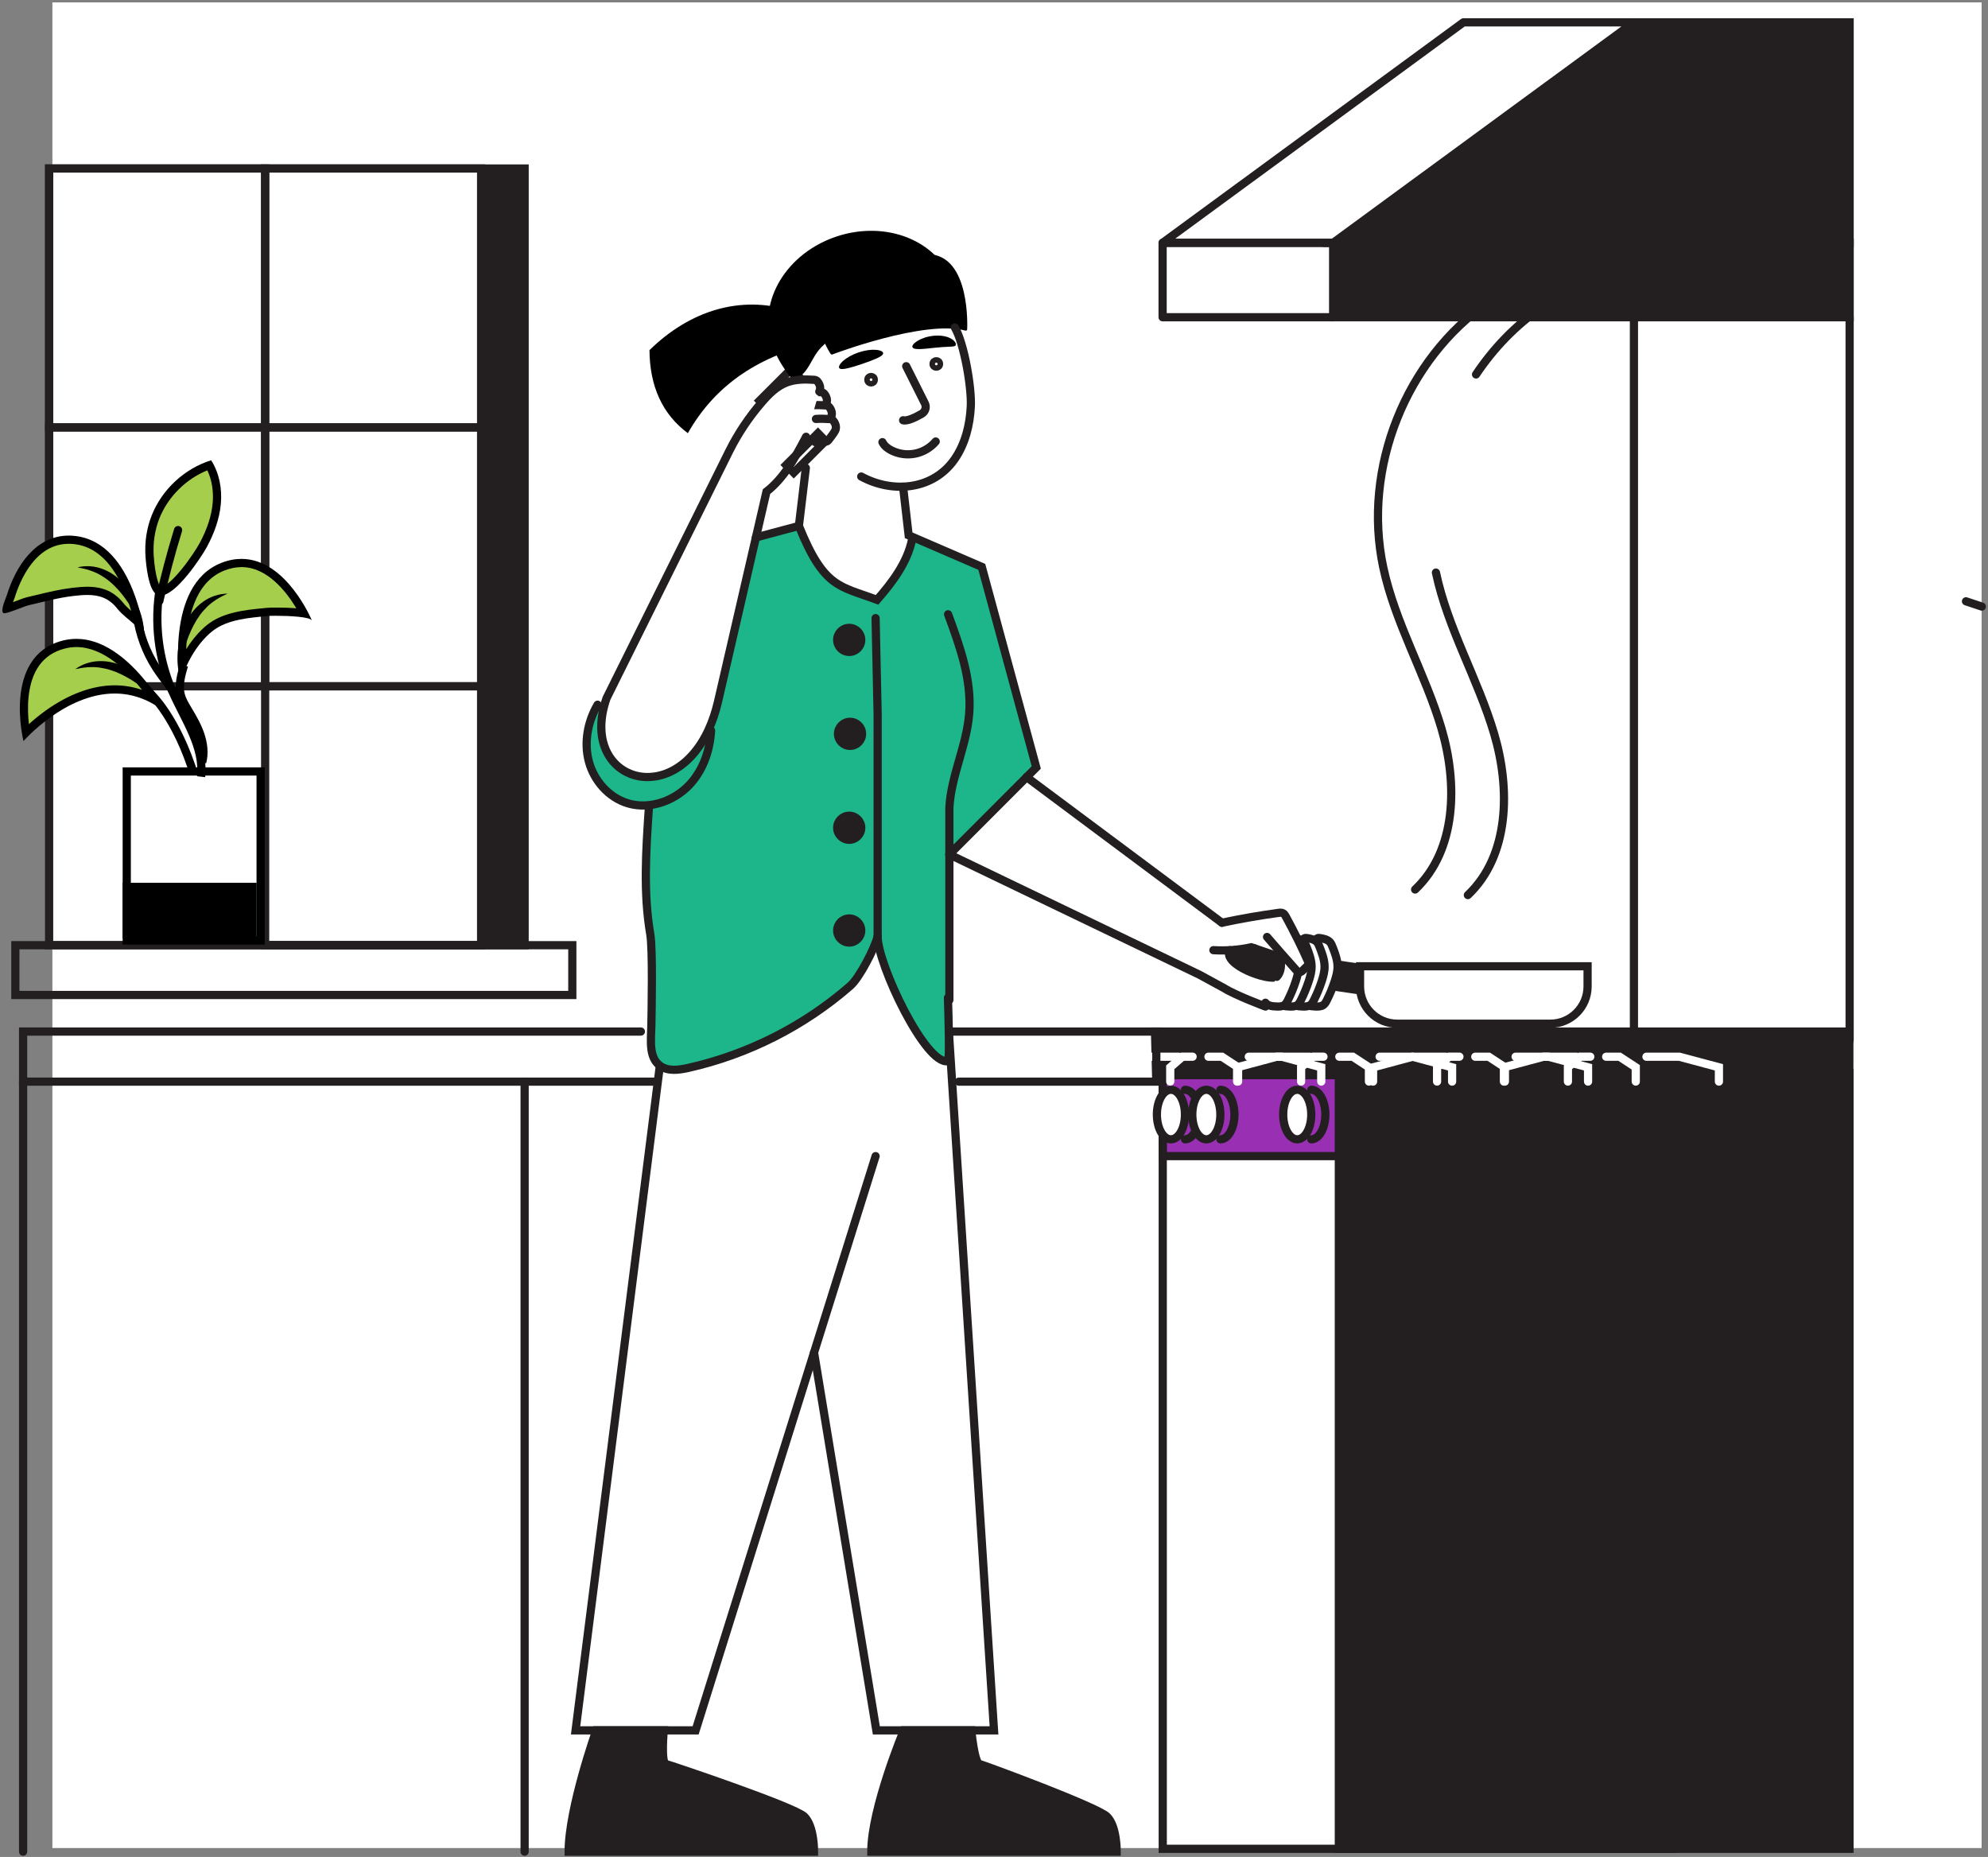<?xml version="1.0" encoding="UTF-8"?> <svg xmlns="http://www.w3.org/2000/svg" xmlns:xlink="http://www.w3.org/1999/xlink" width="727px" height="679px" viewBox="0 0 727 679"><rect x="0" y="0" width="727" height="679" fill="#808080" stroke="none"/><!-- Generator: Sketch 64 (93537) - https://sketch.com --><title>Conductor Illustrations2_Home - Left</title><desc>Created with Sketch.</desc><g id="Page-1" stroke="none" stroke-width="1" fill="none" fill-rule="evenodd"><g id="Conductor-Illustrations2_Home---Left"><g id="Layer_7" transform="translate(19, 0)" fill="#FFFFFF" fill-rule="nonzero"><rect id="Rectangle" x="0.16" y="0.87" width="705.5" height="674.88"></rect></g><g id="Layer_6" transform="translate(0, 8)"><polygon id="Path" stroke="#231F20" stroke-width="3" stroke-linecap="round" points="292.15 129.7 280.54 141.32 277.77 138.5 289.39 126.89"></polygon><rect id="Rectangle" stroke="#231F20" stroke-width="3" stroke-linecap="round" x="425.21" y="384.35" width="186.74" height="283.67"></rect><polygon id="Path" stroke="#231F20" stroke-width="3" fill="#992FB2" fill-rule="nonzero" stroke-linecap="round" points="612.01 414.74 425.27 414.74 425.16 384.35 611.9 384.35"></polygon><rect id="Rectangle" stroke="#231F20" stroke-width="3" fill="#231F20" fill-rule="nonzero" stroke-linecap="round" x="489.61" y="384.35" width="186.74" height="283.67"></rect><g id="Group" transform="translate(423, 390)" stroke="#231F20" stroke-linecap="round" stroke-width="3"><path d="M10.35,0.48 C13.18,0.48 15.48,4.53 15.48,9.54 C15.48,14.55 13.18,18.6 10.35,18.6" id="Path"></path><ellipse id="Oval" fill="#FFFFFF" fill-rule="nonzero" cx="5.2" cy="9.54" rx="5.13" ry="9.06"></ellipse></g><g id="Group" transform="translate(436, 390)" stroke="#231F20" stroke-linecap="round" stroke-width="3"><path d="M10.3,0.48 C13.13,0.48 15.43,4.53 15.43,9.54 C15.43,14.55 13.13,18.6 10.3,18.6" id="Path"></path><ellipse id="Oval" fill="#FFFFFF" fill-rule="nonzero" cx="5.15" cy="9.54" rx="5.13" ry="9.06"></ellipse></g><g id="Group" transform="translate(469, 390)" stroke="#231F20" stroke-linecap="round" stroke-width="3"><path d="M10.54,0.48 C13.37,0.48 15.67,4.53 15.67,9.54 C15.67,14.55 13.37,18.6 10.54,18.6" id="Path"></path><ellipse id="Oval" fill="#FFFFFF" fill-rule="nonzero" cx="5.39" cy="9.54" rx="5.13" ry="9.06"></ellipse></g><circle id="Oval" stroke="#231F20" stroke-width="3" stroke-linecap="round" cx="342.4" cy="125.08" r="1"></circle><circle id="Oval" stroke="#231F20" stroke-width="3" stroke-linecap="round" cx="318.55" cy="130.84" r="1"></circle><path d="M322.97,121.14 C323,121.76 322.12,122.34 320.75,122.98 C319.38,123.61 317.48,124.33 315.35,125.05 C313.22,125.78 311.28,126.36 309.8,126.69 C308.33,127.01 307.28,127.09 306.92,126.59 C306.57,126.11 307.08,125.05 308.35,123.94 C309.61,122.82 311.59,121.68 313.93,120.88 C316.27,120.09 318.54,119.78 320.22,119.91 C321.9,120.02 322.94,120.54 322.97,121.14 Z" id="Path" fill="#000000" fill-rule="nonzero"></path><path d="M349.47,118.29 C349.07,118.78 348.14,118.72 346.88,118.79 C345.61,118.82 343.85,118.96 341.81,119.16 C337.71,119.59 334.21,120.08 333.7,118.98 C333.16,117.9 336.44,115.31 341.36,114.78 C343.8,114.53 346.18,114.9 347.74,115.79 C349.34,116.68 349.85,117.86 349.47,118.29 Z" id="Path" fill="#000000" fill-rule="nonzero"></path><path d="M331.4,125.9 L338.21,139.48 C338.91,140.87 338.39,142.55 337.05,143.32 C334.9,144.56 331.82,146.09 330.26,145.67" id="Path" stroke="#231F20" stroke-width="3" stroke-linecap="round"></path><path d="M304.2,121.14 C304.2,121.14 337.86,108.29 353.19,112.4 C353.19,112.4 354.61,85.44 339.17,85.44 C328.61,85.44 304.52,79.89 300.44,95.08 C296.38,110.26 304.2,121.14 304.2,121.14 Z" id="Path" stroke="#000000" fill="#000000" fill-rule="nonzero" stroke-linecap="round" stroke-linejoin="round"></path><path d="M347.85,95.74 C342.75,80.47 324.04,72.96 306.05,78.96 C288.06,84.96 277.62,102.21 282.72,117.48 C284.16,121.8 286.19,125.24 288.93,128.88 C289.29,129.36 289.71,129.86 290.3,129.99 C290.88,130.11 291.47,129.82 291.96,129.48 C295.02,127.38 296.25,123.53 298.41,120.52 C302.45,114.89 309.57,112.43 316.37,111.06 C324.25,109.47 332.32,108.89 340.09,106.82 C342.83,106.09 345.67,105.07 347.49,102.9 C349.31,100.73 350.02,97.57 347.85,95.74 Z" id="Path" stroke="#000000" fill="#000000" fill-rule="nonzero" stroke-linecap="round"></path><path d="M295.1,135.36 C296.81,135.24 298.54,135.3 300.25,135.41 C301.22,135.47 301.73,136.23 302.13,137.12 C302.5,137.93 302.53,138.92 302.1,139.7" id="Path" stroke="#231F20" stroke-width="3" stroke-linecap="round"></path><path d="M296.89,140.19 C298.6,140.07 300.33,140.13 302.04,140.24 C303.01,140.3 303.52,141.06 303.92,141.95 C304.29,142.76 304.32,143.75 303.89,144.53" id="Path" stroke="#231F20" stroke-width="3" stroke-linecap="round"></path><path d="M298.38,145.19 C300.09,145.07 301.82,145.13 303.53,145.24 C304.5,145.3 305.01,146.06 305.41,146.95 C305.78,147.76 305.81,148.75 305.38,149.53 C304.71,150.72 303.95,151.57 303.16,152.68 C303,152.9 302.83,153.13 302.6,153.28 C302.29,153.48 301.91,153.51 301.54,153.53 C300.39,153.59 299.24,153.63 298.09,153.65" id="Path" stroke="#231F20" stroke-width="3" stroke-linecap="round"></path><path d="M322.7,153.67 C323.34,155.01 324.59,155.97 325.91,156.65 C328.56,158.02 331.68,158.46 334.61,157.88 C337.54,157.3 340.26,155.71 342.19,153.44" id="Path" stroke="#231F20" stroke-width="3" stroke-linecap="round"></path><path d="M299.27,117.21 C278.45,121.86 261.9,132.09 251.54,150.4 C242.13,143.38 237.61,133.16 237.51,120.03 C252.42,105.43 270.81,99.96 288.89,105.49 L299.27,117.21 Z" id="Path" fill="#000000" fill-rule="nonzero"></path><polyline id="Path" stroke="#231F20" stroke-width="3" stroke-linecap="round" points="241.31 381.66 210.49 624.71 254.39 624.71 320.2 414.74"></polyline><polyline id="Path" stroke="#231F20" stroke-width="3" stroke-linecap="round" points="297.69 486.55 320.47 624.71 363.5 624.71 346.47 361.18"></polyline><path d="M218.06,624.71 C218.06,624.71 207.95,653.2 207.95,669.08 L297.691,669.08 C297.691,669.08 297.82,659.78 294.12,656.21 C290.43,652.64 245.34,637.49 243.49,637.01 C241.64,636.53 242.74,624.71 242.74,624.71 L218.06,624.71 Z" id="Path" stroke="#231F20" stroke-width="3" fill="#231F20" fill-rule="nonzero" stroke-linecap="round"></path><path d="M330.52,624.71 C330.52,624.71 318.63,653.2 318.63,669.08 L408.371,669.08 C408.371,669.08 408.5,659.78 404.8,656.21 C401.11,652.64 360.02,637.49 358.17,637.01 C356.32,636.53 355.2,624.71 355.2,624.71 L330.52,624.71 Z" id="Path" stroke="#231F20" stroke-width="3" fill="#231F20" fill-rule="nonzero" stroke-linecap="round"></path><polygon id="Path" stroke="#231F20" stroke-width="3" fill="#231F20" fill-rule="nonzero" stroke-linecap="round" points="500.22 346.31 499.42 354.46 480.29 351.61 483.38 343.83"></polygon><path d="M449.73,339.45 C446.92,344.82 464.1,350.92 466.92,349.18 L468.41,343.87" id="Path" stroke="#231F20" stroke-width="3" fill="#231F20" fill-rule="nonzero" stroke-linecap="round"></path><path d="M566.95,366.32 L510.97,366.32 C503.45,366.32 497.36,360.22 497.36,352.71 L497.36,345.32 L580.57,345.32 L580.57,352.71 C580.56,360.23 574.47,366.32 566.95,366.32 Z" id="Path" stroke="#231F20" stroke-width="3" fill="#FFFFFF" fill-rule="nonzero" stroke-linecap="round"></path><path d="M477.01,358.65 C477.87,359.79 479.49,359.96 480.92,360.02 C481.95,360.07 483.08,360.09 483.92,359.5 C484.52,359.08 484.89,358.4 485.22,357.74 C486.35,355.49 487.32,353.16 488.1,350.77 C488.67,349.03 489.16,347.23 489.14,345.4 C489.12,342.94 488.22,340.58 487.32,338.29 C487.09,337.69 486.84,337.08 486.43,336.58 C485.51,335.49 483.97,335.2 482.56,334.99 C481.76,334.87 481.42,335.24 481.13,335.99 C480.83,336.74 481.03,337.59 481.25,338.36 C481.78,340.18 482.45,341.98 482.64,343.87 C482.83,345.76 482.46,347.81 481.15,349.18" id="Path" stroke="#231F20" stroke-width="3" fill="#FFFFFF" fill-rule="nonzero" stroke-linecap="round"></path><path d="M472.26,358.65 C473.12,359.79 474.74,359.96 476.17,360.02 C477.2,360.07 478.33,360.09 479.17,359.5 C479.77,359.08 480.14,358.4 480.47,357.74 C481.6,355.49 482.57,353.16 483.35,350.77 C483.92,349.03 484.41,347.23 484.39,345.4 C484.37,342.94 483.47,340.58 482.57,338.29 C482.34,337.69 482.09,337.08 481.68,336.58 C480.76,335.49 479.22,335.2 477.81,334.99 C477.01,334.87 476.67,335.24 476.38,335.99 C476.08,336.74 476.28,337.59 476.5,338.36 C477.03,340.18 477.7,341.98 477.89,343.87 C478.08,345.76 477.71,347.81 476.4,349.18" id="Path" stroke="#231F20" stroke-width="3" fill="#FFFFFF" fill-rule="nonzero" stroke-linecap="round"></path><path d="M467.51,358.65 C468.37,359.79 469.99,359.96 471.42,360.02 C472.46,360.07 473.58,360.09 474.42,359.5 C475.02,359.08 475.39,358.4 475.72,357.74 C476.85,355.49 477.82,353.16 478.6,350.77 C479.17,349.03 479.66,347.23 479.64,345.4 C479.62,342.94 478.72,340.58 477.82,338.29 C477.59,337.69 477.34,337.08 476.93,336.58 C476.01,335.49 474.47,335.2 473.06,334.99 C472.26,334.87 471.92,335.24 471.63,335.99 C471.33,336.74 471.53,337.59 471.75,338.36 C472.28,340.18 472.95,341.98 473.14,343.87 C473.33,345.76 472.96,347.81 471.65,349.18" id="Path" stroke="#231F20" stroke-width="3" fill="#FFFFFF" fill-rule="nonzero" stroke-linecap="round"></path><path d="M462.76,358.65 C463.62,359.79 465.24,359.96 466.67,360.02 C467.7,360.07 468.83,360.09 469.67,359.5 C470.27,359.08 470.64,358.4 470.97,357.74 C472.1,355.49 473.07,353.16 473.85,350.77 C474.42,349.03 474.91,347.23 474.89,345.4 C474.87,342.94 473.97,340.58 473.07,338.29 C472.84,337.69 472.59,337.08 472.18,336.58 C471.26,335.49 469.72,335.2 468.31,334.99 C467.51,334.87 467.17,335.24 466.88,335.99 C466.58,336.74 466.78,337.59 467,338.36 C467.53,340.18 468.2,341.98 468.39,343.87 C468.58,345.76 468.21,347.81 466.9,349.18" id="Path" stroke="#231F20" stroke-width="3" fill="#FFFFFF" fill-rule="nonzero" stroke-linecap="round"></path><path d="M463.35,334.6 C466.87,338.68 470.43,342.73 474.03,346.75 C474.32,347.07 474.65,347.42 475.07,347.48 C475.65,347.57 476.16,347.13 476.56,346.7 C477.55,345.61 478.05,345.56 478.64,344.21 C476.08,338.41 473.27,332.73 470.23,327.17 C469.97,326.7 469.69,326.21 469.23,325.95 C468.7,325.65 468.04,325.73 467.44,325.81 C460.54,326.75 453.68,327.95 446.87,329.4" id="Path" stroke="#231F20" stroke-width="3" fill="#FFFFFF" fill-rule="nonzero" stroke-linecap="round"></path><path d="M468.05,341.93 L457.57,338.37 C453.03,339.36 448.36,339.72 443.73,339.43" id="Path" stroke="#231F20" stroke-width="3" stroke-linecap="round"></path><polyline id="Path" stroke="#231F20" stroke-width="3" fill="#231F20" fill-rule="nonzero" stroke-linecap="round" points="468.4 343.86 458.91 338.83 452.22 340.62"></polyline><polygon id="Path" stroke="#231F20" stroke-width="3" fill="#231F20" fill-rule="nonzero" stroke-linecap="round" points="676.29 385.14 422.79 385.14 422.38 369.19 676.3 369.19"></polygon><g id="New_Symbol-link" transform="translate(491.717, 382.934) scale(-1, 1) rotate(-180) translate(-491.717, -382.934) translate(451.717, 377.934)" stroke="#FFFFFF" stroke-linecap="round" stroke-width="3"><g id="New_Symbol"><polyline id="Path" points="0.69 0.45 0.69 5.67 15.15 9.54 27.19 9.54"></polyline><polyline id="Path" points="79.31 0.45 79.31 5.67 64.85 9.54 52.81 9.54"></polyline><polyline id="Path" points="48.9 0.46 48.9 5.67 42.99 9.54 38.07 9.54"></polyline><polyline id="Path" points="24.09 0.46 24.09 5.67 28.56 9.55 32.27 9.55"></polyline></g></g><g id="New_Symbol-link" transform="translate(443.86, 382.934) scale(-1, 1) rotate(-180) translate(-443.86, -382.934) translate(403.86, 377.934)" stroke="#FFFFFF" stroke-linecap="round" stroke-width="3"><g id="New_Symbol"><polyline id="Path" points="0.69 0.45 0.69 5.67 15.15 9.54 27.19 9.54"></polyline><polyline id="Path" points="79.31 0.45 79.31 5.67 64.85 9.54 52.81 9.54"></polyline><polyline id="Path" points="48.9 0.46 48.9 5.67 42.99 9.54 38.07 9.54"></polyline><polyline id="Path" points="24.09 0.46 24.09 5.67 28.56 9.55 32.27 9.55"></polyline></g></g><g id="XMLID_1_" transform="translate(589.289, 382.934) scale(-1, 1) rotate(-180) translate(-589.289, -382.934) translate(549.289, 377.934)" stroke="#FFFFFF" stroke-linecap="round" stroke-width="3"><g id="New_Symbol"><polyline id="Path" points="0.69 0.45 0.69 5.67 15.15 9.54 27.19 9.54"></polyline><polyline id="Path" points="79.31 0.45 79.31 5.67 64.85 9.54 52.81 9.54"></polyline><polyline id="Path" points="48.9 0.46 48.9 5.67 42.99 9.54 38.07 9.54"></polyline><polyline id="Path" points="24.09 0.46 24.09 5.67 28.56 9.55 32.27 9.55"></polyline></g></g><g id="New_Symbol-link" transform="translate(541.433, 382.934) scale(-1, 1) rotate(-180) translate(-541.433, -382.934) translate(501.433, 377.934)" stroke="#FFFFFF" stroke-linecap="round" stroke-width="3"><g id="New_Symbol"><polyline id="Path" points="0.69 0.45 0.69 5.67 15.15 9.54 27.19 9.54"></polyline><polyline id="Path" points="79.31 0.45 79.31 5.67 64.85 9.54 52.81 9.54"></polyline><polyline id="Path" points="48.9 0.46 48.9 5.67 42.99 9.54 38.07 9.54"></polyline><polyline id="Path" points="24.09 0.46 24.09 5.67 28.56 9.55 32.27 9.55"></polyline></g></g><g id="XMLID_12_" transform="translate(214, 111)"><g id="Group" transform="translate(0, 19)" fill-rule="nonzero"><path d="M45.18,128.69 L46.04,129.1 C45.65,136.07 43.36,142.96 38.81,148.21 C34.86,152.76 29.08,155.85 23.14,156.42 C20.57,156.68 17.97,156.46 15.47,155.69 C8.58,153.57 3.23,147.48 1.36,140.51 C-0.52,133.55 0.89,125.9 4.53,119.68 L6.95,120.1 C-0.34,147.55 31.97,157.68 45.18,128.69 Z" id="Path" fill="#1DB68B"></path><path d="M161.43,146.16 L133.18,174.44 L133.18,227.64 L132.68,227.65 C132.8,231.82 133.4,249.86 132.66,250.01 C124.5,251.65 106.84,214.42 106.95,204.35 C105.96,208.64 100.29,219.56 96.97,222.45 C80.1,237.18 59.52,247.6 37.67,252.49 C34.17,253.27 30.17,253.81 27.31,251.66 C23.12,248.53 24.11,242.2 24.2,236.97 C24.3,231.39 24.74,209.07 23.8,203.58 C21.22,188.51 22.24,173.09 23.26,157.83 L23.14,156.42 C29.08,155.85 34.86,152.76 38.81,148.21 C43.36,142.96 45.65,136.07 46.04,129.1 L45.18,128.69 C46.53,125.74 47.67,122.4 48.56,118.62 L62.43,58.52 L78.15,54.31 C87.38,77.24 93.17,76.2 106.73,81.34 C112.39,74.85 117.82,67.68 119.54,59.24 L119.89,58.42 L145.04,69.29 L164.96,142.62 L161.43,146.16 Z" id="Path" fill="#1DB68B"></path><path d="M85.64,2.59 C86.02,3.4 86.05,4.39 85.61,5.17 L80.78,21.7 C79.61,23.93 78.42,26.18 77.15,28.38 L73.5,32.03 L74.35,32.89 C72.08,36.23 69.49,39.29 66.3,41.77 L62.43,58.52 L48.56,118.62 C47.67,122.4 46.53,125.74 45.18,128.69 C31.97,157.68 -0.34,147.55 6.95,120.1 C7.19,119.19 7.48,118.26 7.81,117.31 L52.7,26.89 C55.93,20.43 59.98,14.39 64.72,8.94 C67.23,6.04 70.06,3.24 73.64,1.87 C76.83,0.64 80.35,0.66 83.76,0.88 C84.73,0.94 85.24,1.7 85.64,2.59 Z" id="Path" fill="#FFFFFF"></path><path d="M73.5,32.03 L77.15,28.38 C76.27,29.92 75.34,31.43 74.35,32.89 L73.5,32.03 Z" id="Path" fill="#FFFFFF"></path></g><g id="Group" stroke="#231F20" stroke-linecap="round" stroke-width="3"><path d="M135.18,0.73 C138.67,6.78 141.35,22.8 141.02,29.59 C140.68,36.38 139,43.25 135.14,48.85 C127.3,60.17 112.51,61.52 100.94,55.24" id="Path"></path><path d="M85.61,24.17 C86.05,23.39 86.02,22.4 85.64,21.59 C85.24,20.7 84.73,19.94 83.76,19.88 C80.35,19.66 76.83,19.64 73.64,20.87 C70.06,22.24 67.23,25.04 64.72,27.94 C59.98,33.39 55.93,39.43 52.7,45.89 L7.81,136.31 C7.48,137.26 7.19,138.19 6.95,139.1 C-0.34,166.55 31.97,176.68 45.18,147.69 C46.53,144.74 47.67,141.4 48.56,137.62 L62.43,77.52 L66.3,60.77 C69.49,58.29 72.08,55.23 74.35,51.89 C75.34,50.43 76.27,48.92 77.15,47.38 C78.42,45.18 79.61,42.93 80.78,40.7" id="Path"></path><polygon id="Path" points="77.15 47.38 85.12 39.41 87.88 42.23 79.35 50.77 76.27 53.84 74.35 51.89 73.5 51.03"></polygon><polyline id="Path" points="116.25 58.97 118.29 76.73 119.89 77.42 145.04 88.29 164.96 161.62 161.43 165.16 133.18 193.44"></polyline><polyline id="Path" points="161.39 165.13 161.43 165.16 232.86 218.41"></polyline><path d="M78.15,73.31 C87.38,96.24 93.17,95.2 106.73,100.34 C112.39,93.85 117.82,86.68 119.54,78.24" id="Path"></path><path d="M132.71,105.61 C137.05,117.39 141.45,129.63 140.41,142.14 C139.45,153.76 133.83,164.65 133.18,176.29 L133.18,193.44 L133.18,246.64" id="Path"></path><path d="M106.2,107.01 C106.49,118.74 106.65,130.47 106.95,142.21 L106.95,223.35 C106.84,233.42 124.5,270.65 132.66,269.01 C133.4,268.86 132.8,250.82 132.68,246.65 C132.67,246.23 132.66,245.94 132.66,245.84" id="Path"></path><path d="M4.53,138.68 C0.89,144.9 -0.52,152.55 1.36,159.51 C3.23,166.48 8.58,172.57 15.47,174.69 C17.97,175.46 20.57,175.68 23.14,175.42 C29.08,174.85 34.86,171.76 38.81,167.21 C43.36,161.96 45.65,155.07 46.04,148.1" id="Path"></path><path d="M23.26,176.83 C22.24,192.09 21.22,207.51 23.8,222.58 C24.74,228.07 24.3,250.39 24.2,255.97 C24.11,261.2 23.12,267.53 27.31,270.66 C30.17,272.81 34.17,272.27 37.67,271.49 C59.52,266.6 80.1,256.18 96.97,241.45 C100.29,238.56 105.96,227.64 106.95,223.35" id="Path"></path><path d="M133.18,193.44 L224.67,237.43 L233.68,242.34 C237.84,244.96 248.76,249.04 248.76,249.04" id="Path"></path><polyline id="Path" points="80.69 52.11 78.15 73.31 62.43 77.52"></polyline></g></g><rect id="Rectangle" stroke="#231F20" stroke-width="3" stroke-linecap="round" x="5.61" y="337.61" width="203.68" height="18.21"></rect><polyline id="Path" stroke="#231F20" stroke-width="3" stroke-linecap="round" points="240.32 387.51 8.45 387.51 8.45 369.19 234.37 369.19"></polyline><polyline id="Path" stroke="#231F20" stroke-width="3" stroke-linecap="round" points="346.99 369.19 422.86 369.19 422.86 387.51 350.64 387.51"></polyline><path d="M544.42,102.4 C514.08,123.34 498.17,163.27 505.82,199.33 C510.16,219.83 521.2,238.28 527.14,258.37 C533.08,278.46 532.71,302.85 517.5,317.26" id="Path" stroke="#231F20" stroke-width="3" stroke-linecap="round"></path><path d="M525.11,201.36 C529.45,221.86 540.49,240.31 546.43,260.4 C552.37,280.49 552,304.88 536.79,319.29" id="Path" stroke="#231F20" stroke-width="3" stroke-linecap="round"></path><path d="M563.71,104.43 C554.23,110.97 546.16,119.37 539.78,128.92" id="Path" stroke="#231F20" stroke-width="3" stroke-linecap="round"></path><path d="M724.75,213.8 C722.82,213.16 720.88,212.51 718.95,211.87" id="Path" stroke="#231F20" stroke-width="3" stroke-linecap="round"></path><line x1="8.45" y1="387.51" x2="8.45" y2="669.07" id="Path" stroke="#231F20" stroke-width="3" stroke-linecap="round"></line><line x1="191.85" y1="387.51" x2="191.85" y2="669.07" id="Path" stroke="#231F20" stroke-width="3" stroke-linecap="round"></line><g id="Group" transform="translate(425, 0)" stroke="#231F20" stroke-linecap="round" stroke-width="3"><rect id="Rectangle" fill="#231F20" fill-rule="nonzero" x="63.16" y="80.79" width="188.25" height="27.21"></rect><polygon id="Path" fill="#231F20" fill-rule="nonzero" points="63.16 80.79 251.4 80.79 251.4 0.17 173.16 0.17"></polygon><rect id="Rectangle" stroke-linejoin="round" x="0.16" y="80.79" width="62.36" height="27.21"></rect><polygon id="Path" stroke-linejoin="round" points="0.16 80.79 62.52 80.79 172.52 0.17 110.16 0.17"></polygon></g><line x1="676.4" y1="108" x2="676.4" y2="372.34" id="Path" stroke="#231F20" stroke-width="3" stroke-linecap="round" stroke-linejoin="round"></line><line x1="597.52" y1="0.17" x2="597.52" y2="369.19" id="Path" stroke="#231F20" stroke-width="3" stroke-linecap="round" stroke-linejoin="round"></line><g id="Group" transform="translate(17, 53)"><rect id="Rectangle" stroke="#231F20" stroke-width="3" stroke-linecap="round" x="0.96" y="0.61" width="173.89" height="284"></rect><rect id="Rectangle" fill="#231F20" fill-rule="nonzero" x="159.34" y="0.61" width="15.5" height="284"></rect></g><rect id="Rectangle" stroke="#231F20" stroke-width="3" stroke-linecap="round" x="17.98" y="53.61" width="78.98" height="94.67"></rect><rect id="Rectangle" stroke="#231F20" stroke-width="3" stroke-linecap="round" x="96.96" y="53.61" width="78.98" height="94.67"></rect><rect id="Rectangle" stroke="#231F20" stroke-width="3" stroke-linecap="round" x="17.98" y="148.28" width="78.98" height="94.67"></rect><rect id="Rectangle" stroke="#231F20" stroke-width="3" stroke-linecap="round" x="96.96" y="148.28" width="78.98" height="94.67"></rect><rect id="Rectangle" stroke="#231F20" stroke-width="3" stroke-linecap="round" x="96.96" y="242.94" width="78.98" height="94.67"></rect><g id="Group" transform="translate(0, 160)"><path d="M54.86,85.45 C54.86,85.45 64.58,94.07 71.22,116.09" id="Path" stroke="#000000" stroke-width="3"></path><g transform="translate(7, 65)" fill-rule="nonzero"><path d="M2.49,34.86 C2.01,31.94 1.45,27.05 1.93,21.94 C2.93,11.48 7.67,5.03 16.02,2.77 C17.64,2.33 19.29,2.11 20.93,2.11 C33.52,2.11 44.09,15.02 49.37,22.89 C44.82,20.37 39.99,19.1 34.94,19.1 C27.17,19.1 18.73,22.2 10.55,28.08 C7,30.61 4.23,33.14 2.49,34.86 Z" id="Path" fill="#A5CE4D"></path><path d="M20.93,3.6 L20.93,3.6 C30.73,3.6 39.34,12.02 44.93,19.26 C41.71,18.15 38.37,17.59 34.94,17.59 C26.85,17.59 18.12,20.79 9.67,26.85 C7.26,28.58 5.2,30.3 3.57,31.78 C3.27,29.1 3.09,25.68 3.42,22.15 C4.34,12.34 8.71,6.3 16.41,4.22 C17.91,3.8 19.43,3.6 20.93,3.6 M20.94,0.6 C19.21,0.6 17.44,0.82 15.64,1.31 C-6.15,7.22 1.59,37.98 1.59,37.98 C1.59,37.98 16.72,20.59 34.95,20.59 C41.21,20.59 47.83,22.64 54.33,28.14 C54.33,28.14 40.1,0.6 20.94,0.6 L20.94,0.6 Z" id="Shape" fill="#000000"></path></g><path d="M58.75,88.74 C56.42,86.74 54.12,84.85 51.75,83.1 C49.36,81.38 46.92,79.8 44.34,78.57 C43.05,77.95 41.74,77.42 40.39,76.99 C39.04,76.57 37.66,76.29 36.26,76.08 C33.44,75.73 30.53,76 27.53,76.68 C30.01,74.86 33.15,73.8 36.37,73.74 C39.59,73.64 42.8,74.49 45.65,75.86 C48.51,77.24 51.07,79.14 53.27,81.32 C55.46,83.51 57.39,85.97 58.75,88.74 Z" id="Path" fill="#000000" fill-rule="nonzero"></path><g transform="translate(0, 27)" fill-rule="nonzero"><path d="M50.54,32.58 C49.71,31.8 48.84,31.07 48,30.36 C46.51,29.12 45.11,27.94 44.08,26.63 C41.04,22.76 37.28,21.04 31.92,21.04 C30.42,21.04 28.74,21.16 26.45,21.44 C22.16,21.96 18,22.96 13.98,23.93 C12.67,24.24 11.36,24.56 10.04,24.86 C9.47,24.99 8.49,25.36 6.93,25.95 C5.69,26.42 3.63,27.21 2.4,27.55 C2.6,26.49 3.27,24.79 3.52,24.13 C3.7,23.67 3.85,23.28 3.92,23.05 C5.84,16.82 11.76,2.32 25.14,2.32 C25.93,2.32 26.74,2.37 27.55,2.47 C42.16,4.32 48.21,21.96 50.54,32.58 Z" id="Path" fill="#A5CE4D"></path><path d="M25.15,3.84 C25.88,3.84 26.62,3.89 27.38,3.98 C35.26,4.97 41.47,11.03 45.83,22 C46.69,24.16 47.39,26.32 47.97,28.36 C46.93,27.47 45.99,26.61 45.28,25.71 C41.92,21.45 37.81,19.55 31.94,19.55 C30.38,19.55 28.64,19.68 26.29,19.96 C21.91,20.49 17.71,21.5 13.65,22.48 C12.35,22.79 11.05,23.11 9.73,23.41 C9.06,23.56 8.08,23.93 6.42,24.56 C5.98,24.73 5.38,24.95 4.75,25.19 C4.83,24.99 4.89,24.82 4.94,24.7 C5.13,24.22 5.28,23.84 5.38,23.52 C7.19,17.6 12.76,3.84 25.15,3.84 M25.15,0.84 C13.09,0.84 5.83,11.84 2.5,22.63 C2.16,23.73 5.88418203e-15,28.27 1.24,29.17 C1.31,29.22 1.41,29.24 1.56,29.24 C3.14,29.24 9.03,26.64 10.38,26.33 C15.82,25.09 21.07,23.61 26.63,22.94 C28.51,22.71 30.27,22.55 31.92,22.55 C36.25,22.55 39.82,23.65 42.91,27.57 C46.22,31.78 52.77,34.48 53.36,40.4 C53.15,38.21 49.43,3.72 27.74,1.01 C26.85,0.9 25.99,0.84 25.15,0.84 L25.15,0.84 Z M53.36,40.4 C53.37,40.46 53.37,40.5 53.37,40.51 C53.37,40.47 53.36,40.43 53.36,40.4 L53.36,40.4 Z" id="Shape" fill="#000000"></path></g><path d="M52.65,62.46 C51.26,59.72 49.84,57.1 48.31,54.59 C46.75,52.1 45.09,49.71 43.18,47.59 C42.22,46.53 41.2,45.54 40.12,44.63 C39.03,43.73 37.86,42.94 36.64,42.22 C34.16,40.82 31.37,39.98 28.33,39.46 C31.31,38.71 34.62,38.92 37.62,40.09 C40.64,41.22 43.29,43.22 45.4,45.58 C47.52,47.95 49.17,50.67 50.38,53.52 C51.59,56.38 52.45,59.38 52.65,62.46 Z" id="Path" fill="#000000" fill-rule="nonzero"></path><g transform="translate(65, 36)" fill-rule="nonzero"><path d="M1.68,39.26 C1.18,28.6 2.29,8.78 16.51,3.22 C18.8,2.32 21.09,1.87 23.31,1.87 C34.87,1.87 42.89,14.23 46.11,20.27 C43.99,19.92 40.78,19.67 35.92,19.67 C34.53,19.67 33.36,19.7 32.8,19.76 L31.55,19.88 C24.79,20.53 17.14,21.27 11.64,25.69 C7.67,28.88 4.09,33.84 1.68,39.26 Z" id="Path" fill="#A5CE4D"></path><path d="M23.31,3.36 C32.72,3.36 39.69,12.29 43.37,18.42 C41.41,18.25 38.96,18.16 35.92,18.16 C35.23,18.16 33.53,18.17 32.66,18.26 L31.42,18.38 C24.8,19.02 16.56,19.81 10.71,24.52 C7.9,26.78 5.29,29.87 3.11,33.38 C3.37,22.89 5.93,8.96 17.06,4.61 C19.18,3.78 21.28,3.36 23.31,3.36 M23.31,0.36 C21,0.36 18.55,0.8 15.97,1.81 C-5.06,10.03 0.83,46.39 0.83,46.39 C2.47,39.43 6.89,31.42 12.58,26.85 C18.06,22.44 26.23,21.9 32.95,21.24 C33.43,21.19 34.52,21.16 35.92,21.16 C40.53,21.16 48.5,21.52 49.08,22.92 C49.04,22.82 39.75,0.36 23.31,0.36 L23.31,0.36 Z" id="Shape" fill="#000000"></path></g><path d="M65.29,77.33 C64.73,74.29 64.82,71.17 65.29,68.11 C65.76,65.04 66.69,62 68.17,59.19 C69.64,56.39 71.71,53.79 74.37,51.96 C76.99,50.09 80.15,49.08 83.22,49.07 C80.4,50.31 77.9,51.82 75.84,53.78 C74.83,54.78 73.89,55.83 73.06,56.97 C72.24,58.12 71.49,59.33 70.83,60.59 C69.49,63.11 68.47,65.84 67.57,68.64 C66.7,71.45 65.97,74.34 65.29,77.33 Z" id="Path" fill="#000000" fill-rule="nonzero"></path><g transform="translate(44, 112)" fill-rule="nonzero"><rect id="Rectangle" fill="#FFFFFF" x="2.35" y="2.09" width="48.96" height="61.79"></rect><path d="M49.81,3.59 L49.81,62.38 L3.85,62.38 L3.85,3.59 L49.81,3.59 M52.81,0.59 L0.85,0.59 L0.85,65.38 L52.81,65.38 L52.81,0.59 L52.81,0.59 Z" id="Shape" fill="#000000"></path></g><rect id="Rectangle" fill="#000000" fill-rule="nonzero" x="44.83" y="154.79" width="49.02" height="20.35"></rect><g transform="translate(53, 0)" fill-rule="nonzero"><path d="M5.76,48.26 C5.48,48.26 5.24,48.2 5.02,48.07 C3.76,47.32 2.25,43.11 1.71,35.41 C1.36,30.43 2.12,25.43 3.91,20.95 C7.4,12.2 14.69,5.24 23.55,2.11 C25.76,6.08 26.72,11.01 26.26,16.14 C25.83,20.93 24.17,26.03 21.33,31.29 C18.6,36.36 10,48.26 5.76,48.26 Z" id="Path" fill="#A5CE4D"></path><path d="M22.83,3.98 C24.48,7.47 25.16,11.65 24.77,15.99 C24.36,20.58 22.76,25.49 20.02,30.57 C19.23,32.03 16.56,36.33 13.31,40.29 C8.37,46.33 6.11,46.73 5.78,46.76 C5.03,46.04 3.71,42.4 3.22,35.3 C2.89,30.54 3.61,25.77 5.31,21.5 C8.42,13.68 15.01,7.14 22.83,3.98 M24.22,0.3 C14.49,3.33 6.29,10.92 2.51,20.38 C0.6,25.16 -0.15,30.38 0.21,35.5 C0.42,38.55 1.27,47.57 4.25,49.35 C4.71,49.63 5.22,49.75 5.76,49.75 C11.44,49.75 20.77,35.49 22.66,31.99 C25.29,27.1 27.26,21.79 27.76,16.26 C28.26,10.74 27.21,4.98 24.22,0.3 L24.22,0.3 Z" id="Shape" fill="#000000"></path></g><path d="M58.55,46.55 C56.26,59.47 57.88,73.06 63.16,85.07 C67.6,95.17 74.73,105.03 73.54,116" id="Path" stroke="#000000" stroke-width="3"></path><path d="M50.09,57.17 C51.01,63.94 53.44,70.51 57.16,76.24 C59.71,80.17 62.85,83.71 65.17,87.79" id="Path" stroke="#000000" stroke-width="3"></path><path d="M67.28,75.31 C66.24,78.82 65.19,82.55 66.11,86.1 C66.61,88.05 67.68,89.8 68.71,91.53 C70.46,94.45 72.19,97.43 73.28,100.66 C74.37,103.89 74.81,107.43 73.94,110.72" id="Path" stroke="#000000" stroke-width="3"></path><path d="M65.12,25.83 C62.49,34.36 60.21,43 58.28,51.72" id="Path" stroke="#000000" stroke-width="3" stroke-linecap="round"></path></g><circle id="Oval" stroke="#231F20" stroke-width="3" fill="#231F20" fill-rule="nonzero" stroke-linecap="round" cx="310.55" cy="332.24" r="4.4"></circle><circle id="Oval" stroke="#231F20" stroke-width="3" fill="#231F20" fill-rule="nonzero" stroke-linecap="round" cx="310.55" cy="294.67" r="4.4"></circle><circle id="Oval" stroke="#231F20" stroke-width="3" fill="#231F20" fill-rule="nonzero" stroke-linecap="round" cx="310.85" cy="260.33" r="4.4"></circle><circle id="Oval" stroke="#231F20" stroke-width="3" fill="#231F20" fill-rule="nonzero" stroke-linecap="round" cx="310.55" cy="225.98" r="4.4"></circle></g></g></g></svg> 